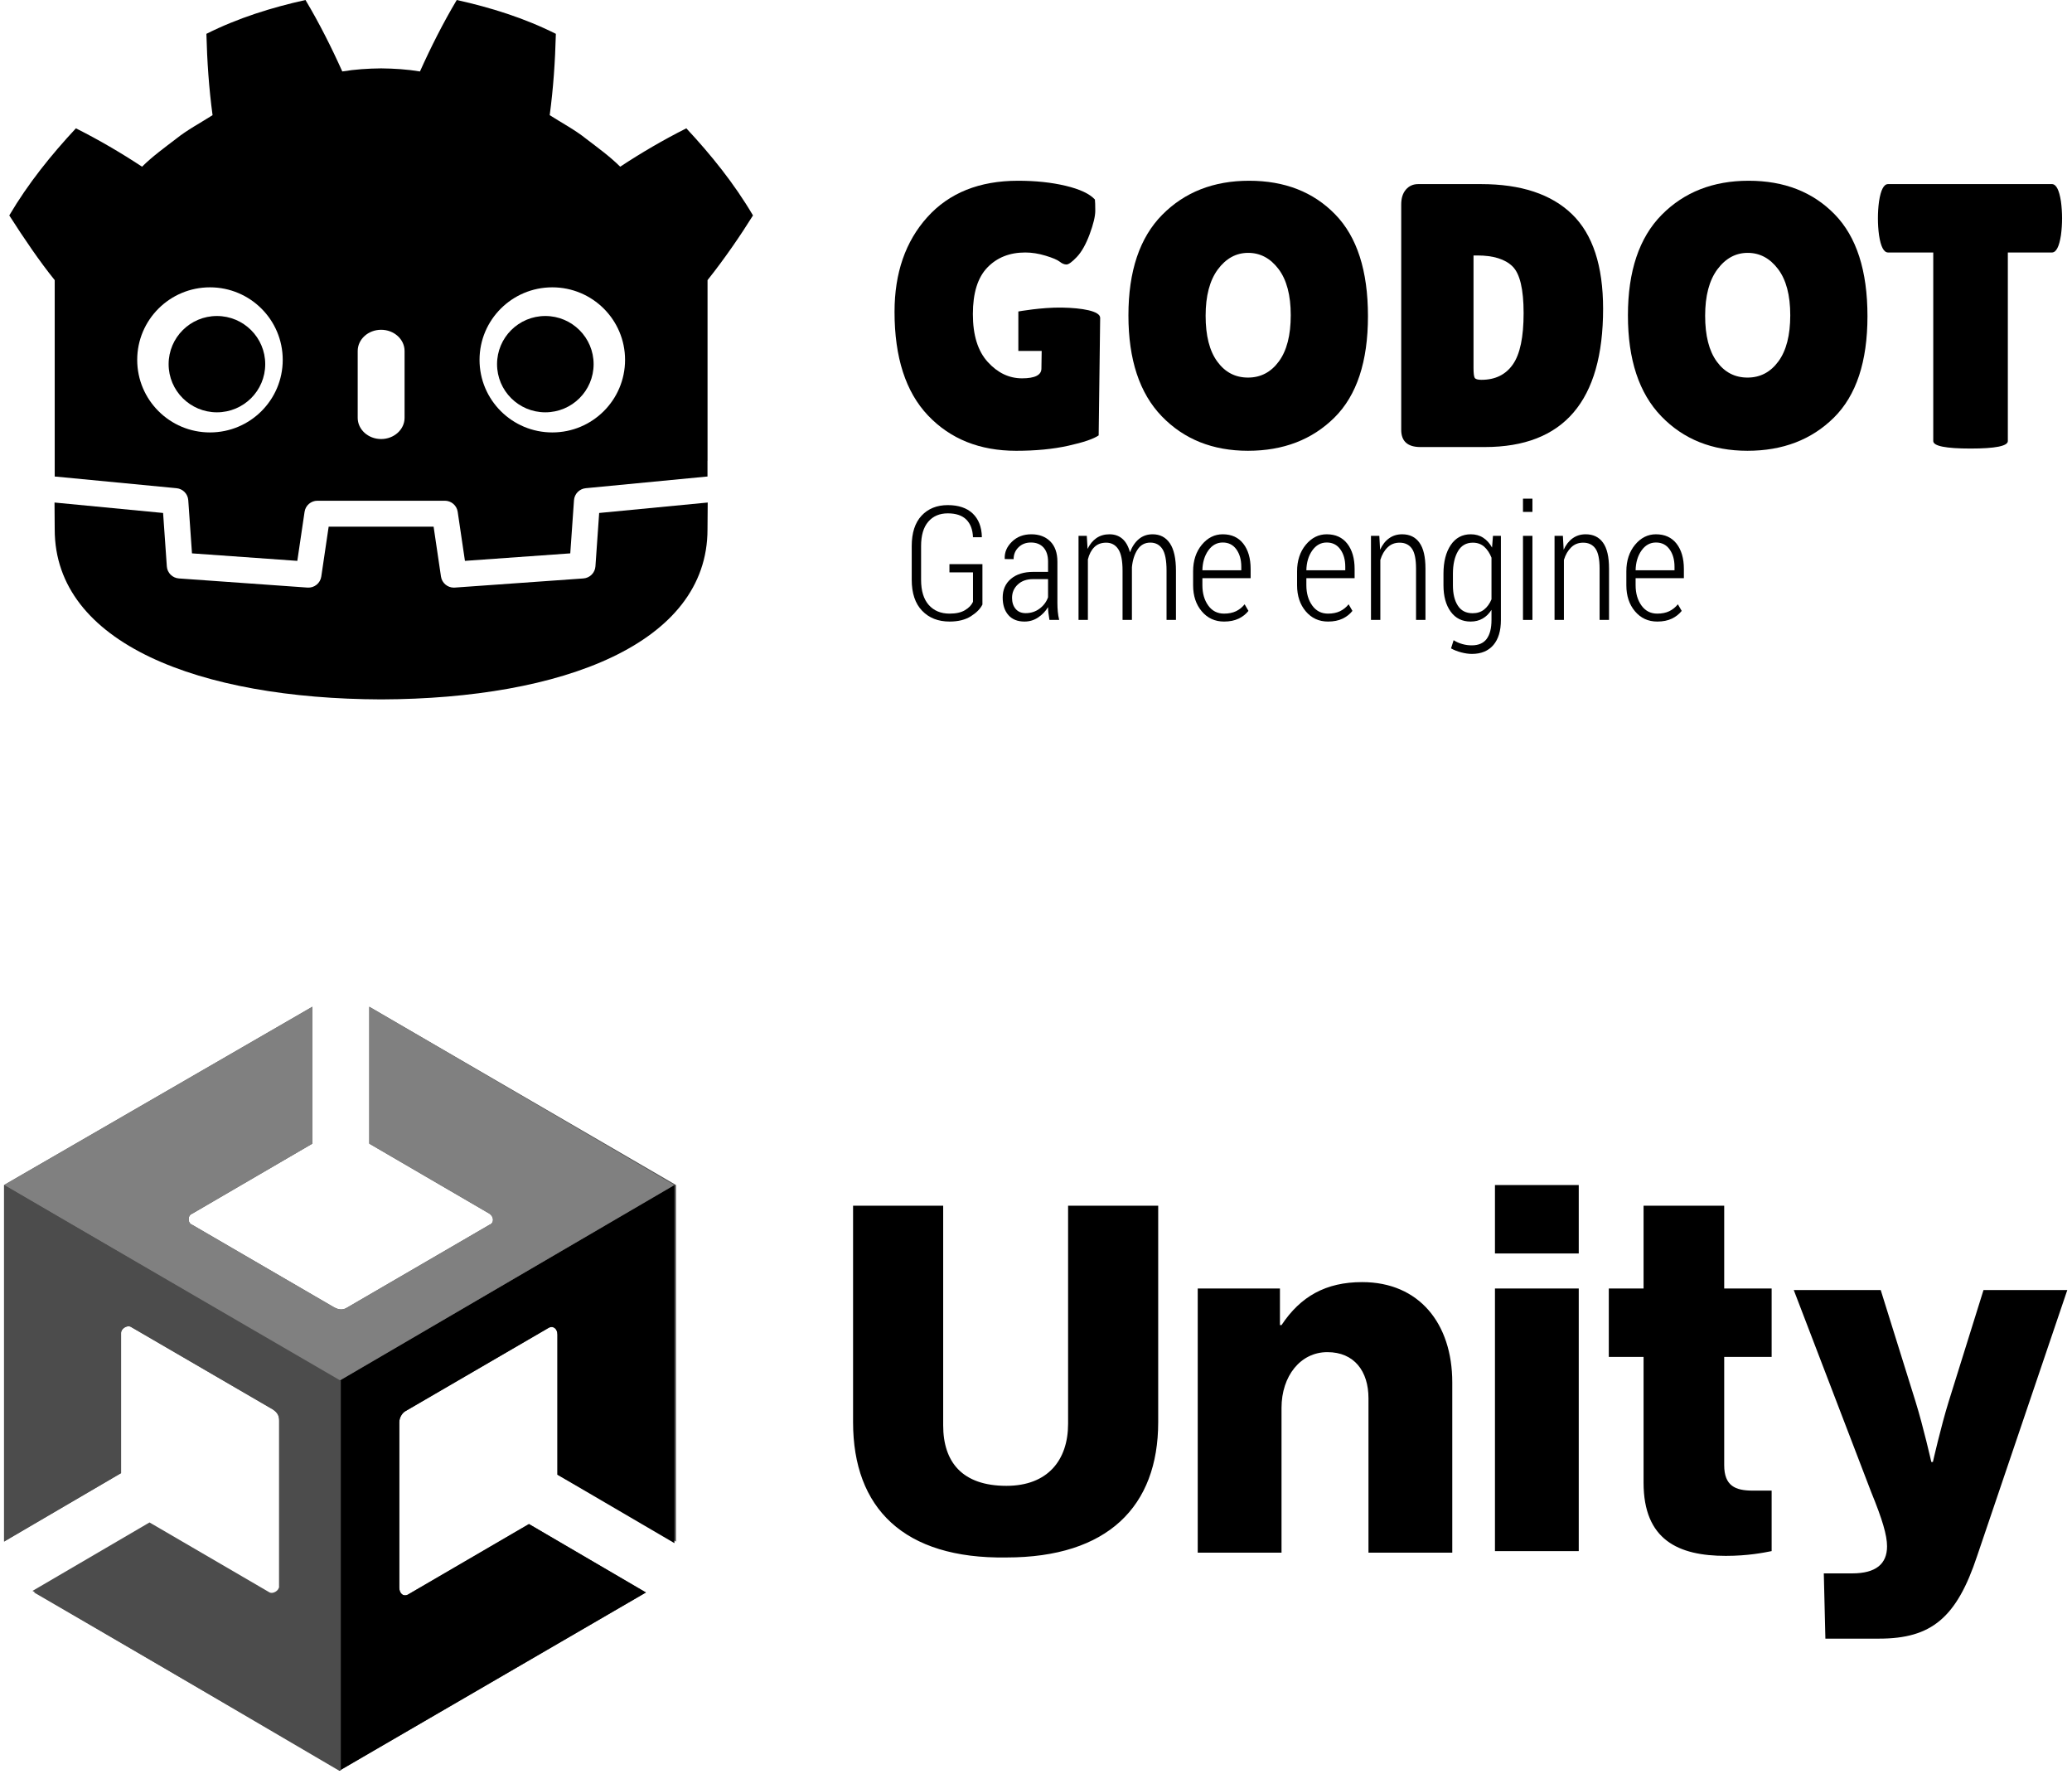 <svg width="236" height="202" viewBox="0 0 236 202" fill="none" xmlns="http://www.w3.org/2000/svg">
<path d="M142.167 28.795C140.795 28.795 139.646 29.424 138.713 30.677C137.786 31.931 137.32 33.692 137.32 35.957C137.32 38.227 137.763 39.965 138.651 41.177C139.537 42.392 140.702 42.997 142.146 42.997C143.59 42.997 144.763 42.384 145.664 41.155C146.565 39.93 147.016 38.177 147.016 35.894C147.016 33.614 146.55 31.858 145.621 30.632C144.692 29.408 143.541 28.795 142.167 28.795ZM142.146 51.333C138.129 51.333 134.853 50.023 132.321 47.401C129.792 44.778 128.527 40.95 128.527 35.917C128.527 30.882 129.806 27.069 132.365 24.473C134.925 21.88 138.228 20.583 142.275 20.583C146.322 20.583 149.59 21.857 152.076 24.412C154.567 26.963 155.81 30.83 155.81 36.001C155.81 41.177 154.538 45.026 151.991 47.552C149.445 50.073 146.165 51.333 142.146 51.333Z" fill="black"/>
<path d="M167.833 29.091V41.884C167.833 42.481 167.877 42.858 167.963 43.016C168.048 43.173 168.306 43.252 168.734 43.252C170.309 43.252 171.502 42.666 172.317 41.496C173.134 40.328 173.539 38.384 173.539 35.66C173.539 32.936 173.116 31.161 172.275 30.336C171.431 29.509 170.093 29.091 168.262 29.091H167.833ZM159.598 48.94V23.279C159.598 22.566 159.776 22.003 160.135 21.585C160.491 21.174 160.956 20.965 161.529 20.965H168.693C173.24 20.965 176.693 22.109 179.05 24.39C181.411 26.671 182.592 30.262 182.592 35.167C182.592 45.661 178.1 50.907 169.12 50.907H161.786C160.328 50.907 159.598 50.252 159.598 48.94Z" fill="black"/>
<path d="M199.062 28.795C197.689 28.795 196.537 29.424 195.606 30.677C194.679 31.931 194.215 33.692 194.215 35.957C194.215 38.227 194.659 39.965 195.544 41.177C196.43 42.392 197.595 42.997 199.04 42.997C200.484 42.997 201.658 42.384 202.558 41.155C203.459 39.93 203.91 38.177 203.91 35.894C203.91 33.614 203.445 31.858 202.515 30.632C201.586 29.408 200.436 28.795 199.062 28.795ZM199.04 51.333C195.021 51.333 191.747 50.023 189.217 47.401C186.686 44.778 185.42 40.95 185.42 35.917C185.42 30.882 186.7 27.069 189.258 24.473C191.819 21.88 195.121 20.583 199.17 20.583C203.217 20.583 206.483 21.857 208.972 24.412C211.46 26.963 212.704 30.83 212.704 36.001C212.704 41.177 211.431 45.026 208.885 47.552C206.34 50.073 203.057 51.333 199.04 51.333Z" fill="black"/>
<path d="M228.692 50.225C228.692 50.792 227.278 51.079 224.445 51.079C221.615 51.079 220.197 50.792 220.197 50.225V28.752H215.051C214.564 28.752 214.22 28.098 214.021 26.783C213.935 26.157 213.894 25.516 213.894 24.859C213.894 24.206 213.935 23.563 214.021 22.936C214.22 21.625 214.564 20.965 215.051 20.965H233.711C234.197 20.965 234.539 21.625 234.742 22.936C234.826 23.563 234.869 24.206 234.869 24.859C234.869 25.516 234.826 26.157 234.742 26.783C234.539 28.098 234.197 28.752 233.711 28.752H228.692V50.225Z" fill="black"/>
<path d="M120.941 35.026C118.632 34.99 115.989 35.47 115.989 35.47V39.965H118.647L118.617 41.968C118.617 42.71 117.879 43.083 116.408 43.083C114.934 43.083 113.633 42.461 112.504 41.22C111.372 39.978 110.81 38.162 110.81 35.769C110.81 33.372 111.359 31.604 112.461 30.463C113.559 29.324 115 28.752 116.772 28.752C117.516 28.752 118.286 28.872 119.088 29.116C119.89 29.358 120.425 29.585 120.698 29.798C120.969 30.016 121.227 30.12 121.47 30.12C121.713 30.12 122.105 29.837 122.648 29.265C123.192 28.695 123.679 27.831 124.109 26.679C124.537 25.521 124.751 24.633 124.751 24.004C124.751 23.379 124.737 22.948 124.709 22.721C124.109 22.066 123 21.546 121.383 21.159C119.769 20.774 117.959 20.583 115.957 20.583C111.552 20.583 108.107 21.965 105.619 24.731C103.13 27.498 101.887 31.089 101.887 35.51C101.887 40.7 103.159 44.635 105.702 47.315C108.251 49.995 111.596 51.334 115.743 51.334C117.973 51.334 119.953 51.142 121.683 50.757C123.414 50.373 124.565 49.979 125.138 49.581L125.309 36.196C125.309 35.419 123.251 35.065 120.941 35.026Z" fill="black"/>
<path d="M111.898 68.842C111.661 69.327 111.225 69.772 110.588 70.174C109.951 70.579 109.142 70.781 108.159 70.781C106.863 70.781 105.82 70.373 105.029 69.55C104.24 68.733 103.845 67.555 103.845 66.018V62.185C103.845 60.682 104.217 59.529 104.964 58.724C105.709 57.925 106.708 57.52 107.955 57.52C109.174 57.52 110.119 57.84 110.788 58.472C111.454 59.107 111.805 59.993 111.835 61.125L111.818 61.175H110.823C110.788 60.308 110.535 59.639 110.06 59.166C109.587 58.697 108.884 58.459 107.955 58.459C107.015 58.459 106.271 58.777 105.726 59.413C105.183 60.047 104.912 60.967 104.912 62.176V66.03C104.912 67.283 105.205 68.239 105.79 68.897C106.375 69.55 107.164 69.877 108.159 69.877C108.886 69.877 109.471 69.749 109.908 69.486C110.347 69.227 110.651 68.91 110.823 68.535V65.178H108.141V64.245H111.898V68.842Z" fill="black"/>
<path d="M116.826 69.823C117.416 69.823 117.941 69.656 118.4 69.316C118.86 68.975 119.182 68.545 119.373 68.02V65.948H117.667C116.941 65.948 116.36 66.153 115.924 66.563C115.488 66.971 115.272 67.479 115.272 68.084C115.272 68.596 115.407 69.015 115.681 69.339C115.953 69.663 116.335 69.823 116.826 69.823ZM119.533 70.595C119.479 70.263 119.438 69.994 119.412 69.783C119.386 69.568 119.373 69.355 119.373 69.138C119.082 69.613 118.706 70.007 118.241 70.315C117.777 70.626 117.261 70.781 116.693 70.781C115.898 70.781 115.287 70.535 114.854 70.043C114.424 69.55 114.206 68.885 114.206 68.045C114.206 67.157 114.519 66.445 115.146 65.916C115.773 65.388 116.624 65.124 117.695 65.124H119.373V63.947C119.373 63.27 119.2 62.737 118.86 62.352C118.513 61.972 118.036 61.779 117.42 61.779C116.847 61.779 116.374 61.961 116.003 62.329C115.633 62.694 115.45 63.141 115.45 63.673L114.453 63.664L114.436 63.613C114.408 62.891 114.682 62.252 115.26 61.687C115.835 61.123 116.574 60.842 117.473 60.842C118.361 60.842 119.076 61.111 119.622 61.648C120.165 62.191 120.438 62.963 120.438 63.968V68.664C120.438 69.007 120.454 69.339 120.484 69.656C120.514 69.977 120.564 70.287 120.642 70.595H119.533Z" fill="black"/>
<path d="M123.785 61.02L123.876 62.506C124.128 61.974 124.466 61.565 124.885 61.273C125.306 60.986 125.801 60.842 126.37 60.842C126.95 60.842 127.439 61.01 127.833 61.351C128.228 61.69 128.519 62.204 128.704 62.894C128.941 62.257 129.276 61.754 129.711 61.389C130.146 61.024 130.674 60.842 131.285 60.842C132.128 60.842 132.781 61.182 133.244 61.862C133.709 62.544 133.941 63.589 133.941 65.002V70.595H132.869V64.983C132.869 63.809 132.706 62.982 132.389 62.506C132.07 62.03 131.613 61.79 131.022 61.79C130.4 61.79 129.914 62.052 129.565 62.584C129.217 63.117 129.003 63.782 128.925 64.585V64.834V70.595H127.858V64.989C127.858 63.843 127.697 63.022 127.367 62.531C127.039 62.041 126.582 61.798 125.996 61.798C125.435 61.798 124.982 61.968 124.642 62.306C124.3 62.646 124.057 63.111 123.91 63.702V70.595H122.844V61.02H123.785Z" fill="black"/>
<path d="M139.269 61.779C138.601 61.779 138.052 62.083 137.622 62.689C137.192 63.298 136.969 64.047 136.952 64.941H141.382V64.531C141.382 63.741 141.196 63.083 140.824 62.561C140.449 62.038 139.932 61.779 139.269 61.779ZM139.42 70.781C138.384 70.781 137.537 70.392 136.88 69.616C136.224 68.842 135.895 67.852 135.895 66.646V65.056C135.895 63.847 136.225 62.84 136.884 62.038C137.545 61.241 138.338 60.842 139.269 60.842C140.275 60.842 141.054 61.198 141.611 61.911C142.169 62.626 142.447 63.587 142.447 64.792V65.842H136.952V66.639C136.952 67.566 137.174 68.337 137.617 68.953C138.061 69.571 138.664 69.877 139.42 69.877C139.945 69.877 140.402 69.784 140.783 69.603C141.164 69.417 141.491 69.156 141.763 68.814L142.199 69.567C141.909 69.934 141.534 70.23 141.075 70.45C140.617 70.668 140.065 70.781 139.42 70.781Z" fill="black"/>
<path d="M151.113 61.779C150.443 61.779 149.894 62.083 149.464 62.689C149.036 63.298 148.813 64.047 148.794 64.941H153.226V64.531C153.226 63.741 153.04 63.083 152.665 62.561C152.293 62.038 151.776 61.779 151.113 61.779ZM151.263 70.781C150.227 70.781 149.382 70.392 148.725 69.616C148.067 68.842 147.737 67.852 147.737 66.646V65.056C147.737 63.847 148.068 62.84 148.726 62.038C149.389 61.241 150.183 60.842 151.113 60.842C152.118 60.842 152.9 61.198 153.455 61.911C154.011 62.626 154.29 63.587 154.29 64.792V65.842H148.794V66.639C148.794 67.566 149.017 68.337 149.463 68.953C149.904 69.571 150.505 69.877 151.263 69.877C151.79 69.877 152.245 69.784 152.625 69.603C153.008 69.417 153.334 69.156 153.609 68.814L154.042 69.567C153.752 69.934 153.378 70.23 152.918 70.45C152.461 70.668 151.908 70.781 151.263 70.781Z" fill="black"/>
<path d="M157.105 61.02L157.193 62.603C157.449 62.041 157.787 61.605 158.212 61.302C158.633 60.997 159.129 60.842 159.699 60.842C160.557 60.842 161.214 61.158 161.67 61.794C162.132 62.429 162.36 63.415 162.36 64.754V70.595H161.287V64.763C161.287 63.669 161.126 62.905 160.806 62.462C160.489 62.019 160.022 61.798 159.414 61.798C158.869 61.798 158.412 61.974 158.045 62.334C157.677 62.689 157.402 63.163 157.22 63.761V70.595H156.154V61.02H157.105Z" fill="black"/>
<path d="M165.487 66.646C165.487 67.618 165.672 68.391 166.047 68.966C166.417 69.546 166.98 69.832 167.732 69.832C168.248 69.832 168.681 69.696 169.037 69.415C169.392 69.135 169.673 68.745 169.88 68.25V63.507C169.681 62.997 169.407 62.584 169.061 62.267C168.715 61.955 168.277 61.798 167.751 61.798C167 61.798 166.433 62.124 166.056 62.778C165.676 63.433 165.487 64.288 165.487 65.338V66.646ZM164.411 65.338C164.411 63.98 164.686 62.891 165.238 62.069C165.786 61.252 166.548 60.842 167.519 60.842C168.059 60.842 168.532 60.973 168.936 61.236C169.341 61.494 169.676 61.872 169.944 62.352L170.049 61.02H170.953V70.604C170.953 71.831 170.668 72.782 170.095 73.455C169.52 74.125 168.705 74.465 167.652 74.465C167.274 74.465 166.867 74.405 166.432 74.291C165.996 74.176 165.61 74.025 165.272 73.836L165.567 72.903C165.855 73.089 166.178 73.234 166.535 73.335C166.889 73.44 167.255 73.49 167.635 73.49C168.398 73.49 168.964 73.246 169.329 72.759C169.696 72.265 169.88 71.55 169.88 70.604V69.446C169.608 69.877 169.273 70.208 168.877 70.436C168.482 70.666 168.021 70.781 167.501 70.781C166.536 70.781 165.78 70.404 165.233 69.651C164.686 68.899 164.411 67.897 164.411 66.646V65.338Z" fill="black"/>
<path d="M174.543 70.595H173.467V61.02H174.543V70.595ZM174.543 58.294H173.467V56.785H174.543V58.294Z" fill="black"/>
<path d="M178.013 61.02L178.1 62.603C178.357 62.041 178.694 61.605 179.118 61.302C179.542 60.997 180.038 60.842 180.606 60.842C181.464 60.842 182.124 61.158 182.581 61.794C183.041 62.429 183.268 63.415 183.268 64.754V70.595H182.194V64.763C182.194 63.669 182.034 62.905 181.715 62.462C181.395 62.019 180.931 61.798 180.322 61.798C179.777 61.798 179.32 61.974 178.954 62.334C178.587 62.689 178.311 63.163 178.129 63.761V70.595H177.062V61.02H178.013Z" fill="black"/>
<path d="M188.613 61.779C187.944 61.779 187.395 62.083 186.967 62.689C186.538 63.298 186.314 64.047 186.295 64.941H190.726V64.531C190.726 63.741 190.541 63.083 190.167 62.561C189.795 62.038 189.277 61.779 188.613 61.779ZM188.766 70.781C187.727 70.781 186.882 70.392 186.227 69.616C185.57 68.842 185.241 67.852 185.241 66.646V65.056C185.241 63.847 185.57 62.84 186.229 62.038C186.89 61.241 187.685 60.842 188.613 60.842C189.619 60.842 190.402 61.198 190.959 61.911C191.514 62.626 191.793 63.587 191.793 64.792V65.842H186.295V66.639C186.295 67.566 186.519 68.337 186.963 68.953C187.406 69.571 188.007 69.877 188.766 69.877C189.291 69.877 189.746 69.784 190.125 69.603C190.51 69.417 190.835 69.156 191.11 68.814L191.546 69.567C191.253 69.934 190.879 70.23 190.42 70.45C189.963 70.668 189.41 70.781 188.766 70.781Z" fill="black"/>
<path d="M34.795 0C30.926 0.858 27.098 2.052 23.509 3.853C23.591 7.013 23.796 10.04 24.211 13.115C22.818 14.005 21.353 14.769 20.051 15.811C18.729 16.826 17.377 17.796 16.18 18.983C13.787 17.405 11.255 15.922 8.646 14.613C5.834 17.631 3.205 20.888 1.057 24.532C2.745 27.174 4.555 29.829 6.232 31.9V49.9V52.186V54.267C6.273 54.267 6.314 54.269 6.355 54.273L20.108 55.595C20.829 55.664 21.393 56.242 21.443 56.962L21.867 63.015L33.864 63.869L34.691 58.282C34.798 57.558 35.421 57.021 36.156 57.021H50.666C51.4 57.021 52.024 57.558 52.131 58.282L52.957 63.869L64.954 63.015L65.378 56.962C65.429 56.242 65.993 55.665 66.713 55.595L80.461 54.273C80.501 54.269 80.542 54.268 80.583 54.267V52.482L80.589 52.481V31.9C82.526 29.469 84.36 26.788 85.765 24.532C83.618 20.888 80.987 17.631 78.174 14.613C75.567 15.922 73.033 17.405 70.641 18.983C69.443 17.796 68.095 16.826 66.77 15.811C65.469 14.769 64.002 14.005 62.611 13.115C63.025 10.04 63.23 7.013 63.313 3.853C59.724 2.052 55.896 0.858 52.025 0C50.479 2.59 49.065 5.395 47.834 8.137C46.374 7.894 44.908 7.804 43.44 7.786V7.784C43.429 7.784 43.42 7.786 43.411 7.786C43.402 7.786 43.392 7.784 43.383 7.784V7.786C41.912 7.804 40.446 7.894 38.986 8.137C37.756 5.395 36.343 2.59 34.795 0ZM23.915 32.72C28.492 32.72 32.203 36.417 32.203 40.98C32.203 45.545 28.492 49.244 23.915 49.244C19.339 49.244 15.628 45.545 15.628 40.98C15.628 36.417 19.339 32.72 23.915 32.72ZM62.908 32.72C67.483 32.72 71.194 36.417 71.194 40.98C71.194 45.545 67.483 49.244 62.908 49.244C58.329 49.244 54.619 45.545 54.619 40.98C54.619 36.417 58.329 32.72 62.908 32.72ZM43.41 37.554C44.883 37.554 46.081 38.638 46.081 39.971V47.578C46.081 48.913 44.883 49.996 43.41 49.996C41.936 49.996 40.742 48.913 40.742 47.578V39.971C40.742 38.638 41.936 37.554 43.41 37.554Z" fill="black"/>
<path d="M68.245 58.415L67.819 64.5C67.768 65.233 67.183 65.817 66.447 65.87L51.798 66.912C51.762 66.915 51.727 66.916 51.691 66.916C50.963 66.916 50.335 66.383 50.227 65.654L49.387 59.974H37.434L36.594 65.654C36.481 66.419 35.796 66.968 35.024 66.912L20.374 65.87C19.639 65.817 19.053 65.233 19.002 64.5L18.576 58.415L6.21 57.226C6.215 58.551 6.232 60.003 6.232 60.292C6.232 73.314 22.801 79.573 43.386 79.645H43.411H43.436C64.021 79.573 80.584 73.314 80.584 60.292C80.584 59.997 80.601 58.552 80.608 57.226L68.245 58.415Z" fill="black"/>
<path d="M30.209 41.47C30.209 44.498 27.747 46.953 24.707 46.953C21.669 46.953 19.206 44.498 19.206 41.47C19.206 38.441 21.669 35.985 24.707 35.985C27.747 35.985 30.209 38.441 30.209 41.47Z" fill="black"/>
<path d="M56.614 41.47C56.614 44.498 59.075 46.953 62.112 46.953C65.152 46.953 67.613 44.498 67.613 41.47C67.613 38.441 65.152 35.985 62.112 35.985C59.075 35.985 56.614 38.441 56.614 41.47Z" fill="black"/>
<path d="M97.164 161.951V137.301H107.428V162.314C107.428 166.483 109.589 169.201 114.632 169.201C119.314 169.201 121.655 166.301 121.655 162.133V137.301H131.919V161.951C131.919 171.558 126.156 177.358 114.632 177.358C102.927 177.539 97.164 171.739 97.164 161.951ZM136.601 146.726H145.785V150.895H145.965C148.126 147.633 151.007 146.001 155.149 146.001C161.632 146.001 165.413 150.714 165.413 157.42V176.814H155.869V159.233C155.869 156.151 154.248 153.976 151.187 153.976C148.126 153.976 145.965 156.695 145.965 160.32V176.814H136.421V146.726H136.601ZM170.275 134.945H179.819V142.739H170.275V134.945ZM170.275 146.726H179.819V176.633H170.275V146.726ZM187.202 168.839V154.52H183.241V146.726H187.202V137.301H196.386V146.726H201.789V154.52H196.386V166.845C196.386 169.201 197.647 169.745 199.628 169.745H201.789V176.633C200.888 176.814 199.087 177.176 196.566 177.176C191.164 177.176 187.202 175.364 187.202 168.839ZM207.731 179.17H210.973C213.674 179.17 214.934 178.083 214.934 176.089C214.934 174.82 214.394 173.008 213.133 169.926L204.31 146.908H214.214L218.176 159.595C219.076 162.495 219.976 166.483 219.976 166.483H220.156C220.156 166.483 221.057 162.495 221.957 159.595L225.919 146.908H235.463L225.199 177.176C222.858 184.245 219.976 186.601 214.034 186.601H207.911L207.731 179.17Z" fill="black"/>
<path d="M76.996 175.545V134.945L42.061 114.645V130.233L55.746 138.208C56.287 138.57 56.287 139.295 55.746 139.476L39.54 148.901C38.999 149.264 38.459 149.083 38.099 148.901L21.892 139.476C21.352 139.295 21.352 138.389 21.892 138.208L35.578 130.233V114.645L0.463 134.945V175.545L13.789 167.751V151.801C13.789 151.258 14.509 150.895 14.869 151.076L31.076 160.501C31.616 160.864 31.796 161.226 31.796 161.77V180.62C31.796 181.164 31.076 181.526 30.716 181.345L17.03 173.37L3.704 181.164L38.639 201.645L73.574 181.345L60.248 173.551L46.563 181.526C46.022 181.889 45.482 181.526 45.482 180.801V161.951C45.482 161.408 45.842 160.864 46.202 160.683L62.409 151.258C62.95 150.895 63.49 151.258 63.49 151.983V167.933L76.996 175.545Z" fill="#4C4C4C"/>
<path d="M38.639 201.645L73.574 181.345L60.248 173.551L46.563 181.526C46.022 181.889 45.482 181.526 45.482 180.801V161.951C45.482 161.408 45.842 160.864 46.202 160.683L62.409 151.258C62.95 150.895 63.49 151.258 63.49 151.983V167.933L76.816 175.726V134.945L38.639 157.239V201.645Z" fill="black"/>
<path d="M42.061 114.645V130.233L55.746 138.208C56.287 138.57 56.287 139.295 55.746 139.476L39.54 148.901C38.999 149.264 38.459 149.083 38.099 148.901L21.892 139.476C21.352 139.295 21.352 138.389 21.892 138.208L35.578 130.233V114.645L0.463 134.945L38.639 157.239L76.815 134.945L42.061 114.645Z" fill="#808080"/>
<path d="M30.896 181.526L17.21 173.551L3.884 181.345L38.819 201.645V157.239L0.463 134.945V175.545L13.789 167.751V151.801C13.789 151.258 14.509 150.895 14.869 151.076L31.076 160.501C31.616 160.864 31.796 161.226 31.796 161.77V180.62C31.976 181.345 31.436 181.889 30.896 181.526Z" fill="#4C4C4C"/>
</svg>
